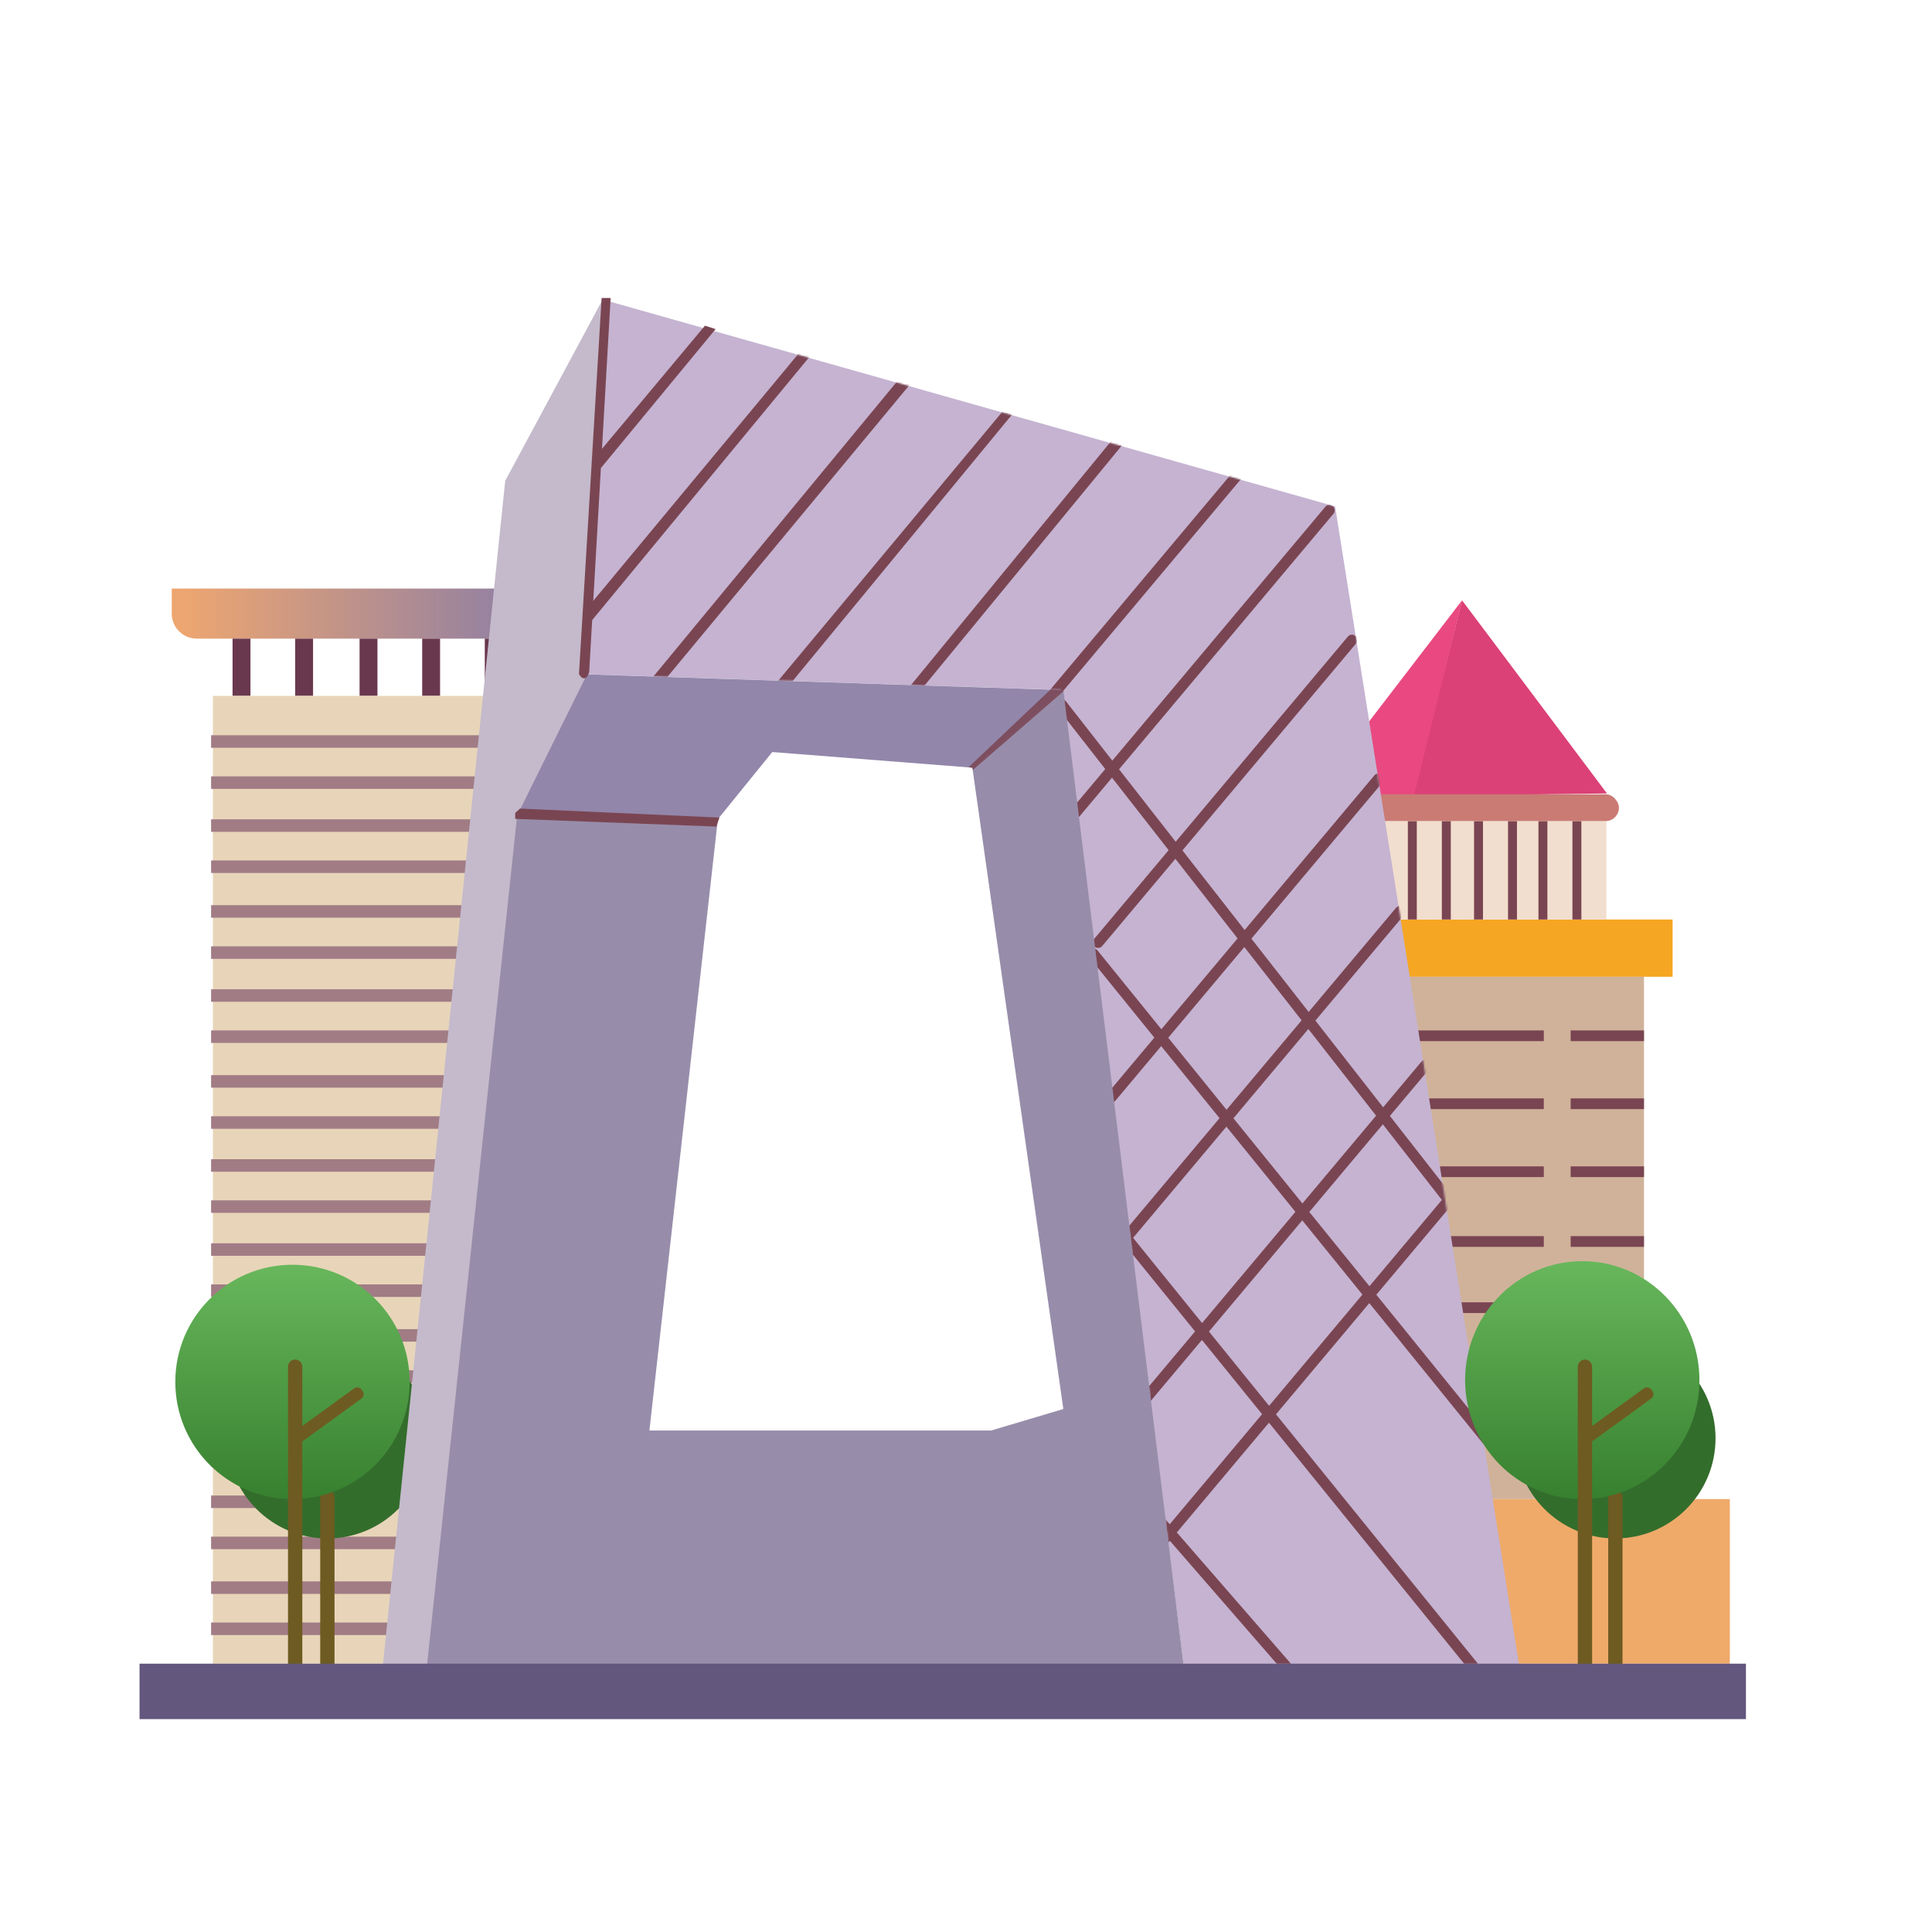 <?xml version="1.0" encoding="UTF-8"?>
<svg width="1080px" height="1080px" viewBox="0 0 1080 1080" version="1.1" xmlns="http://www.w3.org/2000/svg" xmlns:xlink="http://www.w3.org/1999/xlink">
    <!-- Generator: Sketch 52.5 (67469) - http://www.bohemiancoding.com/sketch -->
    <title>北京</title>
    <desc>Created with Sketch.</desc>
    <defs>
        <linearGradient x1="74.494%" y1="50%" x2="1.425%" y2="50%" id="linearGradient-1">
            <stop stop-color="#9280A2" offset="0%"></stop>
            <stop stop-color="#EEA670" offset="100%"></stop>
        </linearGradient>
        <linearGradient x1="50%" y1="0%" x2="50%" y2="100%" id="linearGradient-2">
            <stop stop-color="#68B75C" offset="0%"></stop>
            <stop stop-color="#37802F" offset="100%"></stop>
        </linearGradient>
        <polygon id="path-3" points="9.129 0.537 0.299 209.939 264.984 218.678 333.605 763.43 521.125 763.43 418.332 116.102"></polygon>
    </defs>
    <g id="北京" stroke="none" stroke-width="1" fill="none" fill-rule="evenodd">
        <g id="Group-2" transform="translate(96, 329)">
            <path d="M0,0 L256,0 L256,14 C256,21.732 249.732,28 242,28 L14,28 C6.268,28 9.46895252e-16,21.732 0,14 L0,0 Z" id="Rectangle-2" fill="url(#linearGradient-1)"></path>
            <rect id="Rectangle-3" fill="#6A384E" x="34" y="28" width="10" height="32"></rect>
            <rect id="Rectangle-3-Copy" fill="#6A384E" x="69" y="28" width="10" height="32"></rect>
            <rect id="Rectangle-3-Copy-2" fill="#6A384E" x="105" y="28" width="10" height="32"></rect>
            <rect id="Rectangle-3-Copy-3" fill="#6A384E" x="140" y="28" width="10" height="32"></rect>
            <rect id="Rectangle-3-Copy-4" fill="#6A384E" x="175" y="28" width="10" height="32"></rect>
            <rect id="Rectangle-3-Copy-5" fill="#6A384E" x="205" y="28" width="10" height="32"></rect>
            <rect id="Rectangle-4" fill="#E8D5B9" x="23" y="60" width="204" height="541"></rect>
            <rect id="Rectangle-5" fill="#A17C85" x="22" y="82" width="205" height="7"></rect>
            <rect id="Rectangle-5-Copy" fill="#A17C85" x="22" y="105" width="205" height="7"></rect>
            <rect id="Rectangle-5-Copy-3" fill="#A17C85" x="22" y="129" width="205" height="7"></rect>
            <rect id="Rectangle-5-Copy-2" fill="#A17C85" x="22" y="152" width="205" height="7"></rect>
            <rect id="Rectangle-5-Copy-5" fill="#A17C85" x="22" y="177" width="205" height="7"></rect>
            <rect id="Rectangle-5-Copy-4" fill="#A17C85" x="22" y="200" width="205" height="7"></rect>
            <rect id="Rectangle-5-Copy-7" fill="#A17C85" x="22" y="224" width="205" height="7"></rect>
            <rect id="Rectangle-5-Copy-6" fill="#A17C85" x="22" y="247" width="205" height="7"></rect>
            <rect id="Rectangle-5-Copy-9" fill="#A17C85" x="22" y="272" width="205" height="7"></rect>
            <rect id="Rectangle-5-Copy-8" fill="#A17C85" x="22" y="295" width="205" height="7"></rect>
            <rect id="Rectangle-5-Copy-11" fill="#A17C85" x="22" y="319" width="205" height="7"></rect>
            <rect id="Rectangle-5-Copy-10" fill="#A17C85" x="22" y="342" width="205" height="7"></rect>
            <rect id="Rectangle-5-Copy-13" fill="#A17C85" x="22" y="366" width="205" height="7"></rect>
            <rect id="Rectangle-5-Copy-12" fill="#A17C85" x="22" y="389" width="205" height="7"></rect>
            <rect id="Rectangle-5-Copy-15" fill="#A17C85" x="22" y="414" width="205" height="7"></rect>
            <rect id="Rectangle-5-Copy-14" fill="#A17C85" x="22" y="437" width="205" height="7"></rect>
            <rect id="Rectangle-5-Copy-17" fill="#A17C85" x="22" y="461" width="205" height="7"></rect>
            <rect id="Rectangle-5-Copy-16" fill="#A17C85" x="22" y="484" width="205" height="7"></rect>
            <rect id="Rectangle-5-Copy-19" fill="#A17C85" x="22" y="507" width="205" height="7"></rect>
            <rect id="Rectangle-5-Copy-18" fill="#A17C85" x="22" y="530" width="205" height="7"></rect>
            <rect id="Rectangle-5-Copy-21" fill="#A17C85" x="22" y="555" width="205" height="7"></rect>
            <rect id="Rectangle-5-Copy-20" fill="#A17C85" x="22" y="578" width="205" height="7"></rect>
        </g>
        <g id="Group-5" transform="translate(98, 707)">
            <circle id="Oval-2" fill="#336D2C" cx="85" cy="97" r="56"></circle>
            <path d="M85,126 L85,126 C87.209,126 89,127.791 89,130 L89,227 L81,227 L81,130 C81,127.791 82.791,126 85,126 Z" id="Rectangle-6-Copy" fill="#6E5B21"></path>
            <circle id="Combined-Shape" fill="url(#linearGradient-2)" cx="65.5" cy="65.5" r="65.5"></circle>
            <path d="M67,53 L67,53 C69.209,53 71,54.791 71,57 L71,227 L63,227 L63,57 C63,54.791 64.791,53 67,53 Z" id="Rectangle-6" fill="#6E5B21"></path>
            <path d="M66.042,80.141 L105.785,80.141 C107.442,80.141 108.785,81.484 108.785,83.141 L108.785,84.141 C108.785,85.798 107.442,87.141 105.785,87.141 L66.042,87.141 C64.385,87.141 63.042,85.798 63.042,84.141 L63.042,83.141 C63.042,81.484 64.385,80.141 66.042,80.141 Z" id="Rectangle-7" fill="#6E5B21" transform="translate(85.913, 83.641) rotate(-36) translate(-85.913, -83.641) "></path>
        </g>
        <g id="Group-4" transform="translate(668, 335)">
            <rect id="Rectangle-11" fill="#F5A623" x="32" y="179" width="235" height="32"></rect>
            <rect id="Rectangle-11-Copy" fill="#D0B29A" x="48" y="211" width="203" height="292"></rect>
            <rect id="Rectangle-12" fill="#7A4552" x="48" y="241" width="147" height="6"></rect>
            <rect id="Rectangle-12-Copy" fill="#7A4552" x="210" y="241" width="41" height="6"></rect>
            <rect id="Rectangle-12-Copy-3" fill="#7A4552" x="48" y="279" width="147" height="6"></rect>
            <rect id="Rectangle-12-Copy-2" fill="#7A4552" x="210" y="279" width="41" height="6"></rect>
            <rect id="Rectangle-12-Copy-5" fill="#7A4552" x="48" y="317" width="147" height="6"></rect>
            <rect id="Rectangle-12-Copy-4" fill="#7A4552" x="210" y="317" width="41" height="6"></rect>
            <rect id="Rectangle-12-Copy-7" fill="#7A4552" x="48" y="356" width="147" height="6"></rect>
            <rect id="Rectangle-12-Copy-6" fill="#7A4552" x="210" y="356" width="41" height="6"></rect>
            <rect id="Rectangle-12-Copy-9" fill="#7A4552" x="48" y="393" width="147" height="6"></rect>
            <rect id="Rectangle-12-Copy-8" fill="#7A4552" x="210" y="393" width="41" height="6"></rect>
            <polygon id="Path-5" fill="#DB4176" points="149.301 0.582 121.738 109.947 230.319 108.555"></polygon>
            <polygon id="Path-6" fill="#E94980" points="149.311 0.58 122.361 109.996 65.36 109.996"></polygon>
            <rect id="Rectangle-9" fill="#F2DECE" x="65" y="124" width="165" height="55"></rect>
            <rect id="Rectangle-9-Copy" fill="#EFAA6A" x="0" y="503" width="299" height="92"></rect>
            <rect id="Rectangle-10" fill="#7A4552" x="211" y="124" width="5" height="55"></rect>
            <rect id="Rectangle-10-Copy" fill="#7A4552" x="192" y="124" width="5" height="55"></rect>
            <rect id="Rectangle-10-Copy-2" fill="#7A4552" x="175" y="124" width="5" height="55"></rect>
            <rect id="Rectangle-10-Copy-3" fill="#7A4552" x="156" y="124" width="5" height="55"></rect>
            <rect id="Rectangle-10-Copy-4" fill="#7A4552" x="138" y="124" width="5" height="55"></rect>
            <rect id="Rectangle-10-Copy-5" fill="#7A4552" x="119" y="124" width="5" height="55"></rect>
            <rect id="Rectangle-10-Copy-6" fill="#7A4552" x="101" y="124" width="5" height="55"></rect>
            <rect id="Rectangle-10-Copy-7" fill="#7A4552" x="81" y="124" width="5" height="55"></rect>
            <rect id="Rectangle-8" fill="#CA7B74" x="59" y="109" width="178" height="15" rx="7.5"></rect>
        </g>
        <g id="Group" transform="translate(214, 166)">
            <polygon id="Path" fill="#C4BACB" points="68.405 102.79 123.343 0.605 115.229 210.666 75.717 288.634 25.336 764.346 0.074 764.346"></polygon>
            <g id="Combined-Shape" transform="translate(114, 1)">
                <mask id="mask-4" fill="white">
                    <use xlink:href="#path-3"></use>
                </mask>
                <use id="Mask" fill="#C5B3D1" xlink:href="#path-3"></use>
                <path d="M482.519,507.73 L441.377,556.761 L513.622,645.976 C514.665,647.264 514.466,649.153 513.179,650.195 C511.891,651.238 510.002,651.04 508.959,649.752 L437.448,561.443 L385.284,623.61 L501.172,766.721 C502.215,768.008 502.016,769.897 500.729,770.94 C499.441,771.983 497.552,771.784 496.509,770.497 L381.355,628.293 L329.863,689.658 L405.521,776.693 C406.608,777.943 406.475,779.838 405.225,780.925 C403.974,782.012 402.079,781.88 400.992,780.629 L325.958,694.312 L317.525,704.363 C316.46,705.632 314.567,705.797 313.298,704.732 C312.029,703.667 311.863,701.775 312.928,700.506 L321.973,689.727 L286.054,648.407 C284.967,647.157 285.099,645.262 286.35,644.175 C287.6,643.088 289.495,643.221 290.582,644.471 L325.877,685.074 L377.508,623.542 L343.889,582.026 L307.525,625.363 C306.46,626.632 304.567,626.797 303.298,625.732 C302.029,624.667 301.863,622.775 302.928,621.506 L340.042,577.275 L301.477,529.652 L297.525,534.363 C296.46,535.632 294.567,535.797 293.298,534.732 C292.029,533.667 291.863,531.775 292.928,530.506 L353.724,458.052 L321.121,417.791 L295.525,448.295 C294.46,449.564 292.567,449.729 291.298,448.664 C290.029,447.599 289.863,445.707 290.928,444.438 L317.274,413.04 L280.888,368.107 C279.845,366.82 280.044,364.931 281.331,363.888 C282.619,362.845 284.508,363.044 285.551,364.331 L321.203,408.358 L363.814,357.576 L329.048,313.078 L288.133,361.839 C287.068,363.108 285.176,363.274 283.907,362.209 C282.637,361.144 282.472,359.252 283.537,357.982 L325.272,308.244 L293.619,267.73 L275.525,289.295 C274.46,290.564 272.567,290.729 271.298,289.664 C270.029,288.599 269.863,286.707 270.928,285.438 L289.843,262.897 L263.183,228.774 C262.163,227.468 262.394,225.583 263.7,224.563 C265.005,223.543 266.891,223.774 267.911,225.08 L293.786,258.198 L412.854,116.298 C413.919,115.029 415.811,114.863 417.08,115.928 C418.349,116.993 418.515,118.886 417.45,120.155 L297.562,263.032 L329.215,303.545 L425.462,188.843 C426.527,187.573 428.419,187.408 429.688,188.473 C430.958,189.538 431.123,191.43 430.058,192.699 L332.991,308.379 L367.757,352.877 L440.278,266.45 C441.343,265.181 443.235,265.015 444.505,266.08 C445.774,267.145 445.939,269.037 444.874,270.307 L371.534,357.711 L403.543,398.681 L452.386,340.471 C453.451,339.202 455.344,339.037 456.613,340.102 C457.882,341.167 458.048,343.059 456.983,344.328 L407.319,403.514 L445.181,451.975 L466.642,426.399 C467.707,425.13 469.6,424.964 470.869,426.029 C472.138,427.094 472.304,428.987 471.239,430.256 L448.958,456.809 L484.955,502.884 C485.975,504.189 485.744,506.075 484.438,507.095 C483.869,507.539 483.189,507.746 482.519,507.73 Z M478.022,503.755 L445.015,461.508 L403.911,510.494 L437.531,552.011 L478.022,503.755 Z M441.238,456.674 L403.376,408.213 L361.5,458.12 L400.064,505.744 L441.238,456.674 Z M399.6,403.38 L367.591,362.41 L325.05,413.108 L357.653,453.37 L399.6,403.38 Z M357.571,462.803 L305.406,524.97 L343.971,572.593 L396.135,510.426 L357.571,462.803 Z M399.982,515.176 L347.818,577.343 L381.437,618.86 L433.602,556.693 L399.982,515.176 Z M118.506,30.53 L125.029,31.835 L0.364,182.858 L-0.892,174.317 L118.506,30.53 Z M173.724,45.917 L180.755,47.8 L44.893,211.593 L36.898,211.593 L173.724,45.917 Z M232.409,63.049 L238.006,64.403 L114.947,213.86 L106.745,213.86 L232.409,63.049 Z M293.216,79.492 L299.633,81.408 L188.804,216.231 L181.014,216.231 L293.216,79.492 Z M223.928,260.438 L365.854,91.298 C366.919,90.029 368.811,89.863 370.08,90.928 C371.349,91.993 371.515,93.886 370.45,95.155 L228.525,264.295 C227.46,265.564 225.567,265.729 224.298,264.664 C223.029,263.599 222.863,261.707 223.928,260.438 Z" fill="#7A4552" mask="url(#mask-4)"></path>
            </g>
            <polygon id="Path-3" fill="#9286AA" points="75.566 288.863 114.146 210.98 380.45 219.779 329.816 263.161 217.703 254.389 186.705 292.623"></polygon>
            <path d="M75.197,288.739 L24.721,764.65 L447.627,764.65 L380.404,219.739 L329.568,263.209 C363.459,502.166 380.404,621.645 380.404,621.645 C380.404,621.645 366.969,625.648 340.098,633.654 L149.029,633.654 L187.232,292.415 L75.197,288.739 Z" id="Path-4" fill="#978DAA"></path>
            <polygon id="Path-13" fill="#7A4552" points="76.696 286 74 288.411 74 291.748 186.433 296.062 188.176 291.031"></polygon>
            <polygon id="Path-2" fill="#7A4552" opacity="0.853" points="373.322 219.376 327.464 262.848 329.552 263.208 329.887 264.359 380.499 220.443 380.415 219.741"></polygon>
        </g>
        <g id="Group-3" transform="translate(819, 705)">
            <circle id="Oval-2" fill="#336D2C" cx="84" cy="99" r="56"></circle>
            <path d="M84,128 L84,128 C86.209,128 88,129.791 88,132 L88,229 L80,229 L80,132 C80,129.791 81.791,128 84,128 Z" id="Rectangle-6-Copy" fill="#6E5B21"></path>
            <ellipse id="Combined-Shape-Copy" fill="url(#linearGradient-2)" cx="65.5" cy="66.5" rx="65.5" ry="66.5"></ellipse>
            <path d="M67,55 L67,55 C69.209,55 71,56.791 71,59 L71,229 L63,229 L63,59 C63,56.791 64.791,55 67,55 Z" id="Rectangle-6-Copy-2" fill="#6E5B21"></path>
            <path d="M66.042,82.141 L105.785,82.141 C107.442,82.141 108.785,83.484 108.785,85.141 L108.785,86.141 C108.785,87.798 107.442,89.141 105.785,89.141 L66.042,89.141 C64.385,89.141 63.042,87.798 63.042,86.141 L63.042,85.141 C63.042,83.484 64.385,82.141 66.042,82.141 Z" id="Rectangle-7-Copy" fill="#6E5B21" transform="translate(85.913, 85.641) rotate(-36) translate(-85.913, -85.641) "></path>
        </g>
        <path d="M336.514,250.892 L394.081,182.051 L400.028,183.966 L335.897,261.66 L329.354,375.75 C328.562,378.05 327.628,379.2 326.551,379.2 C325.474,379.2 324.507,378.39 323.651,376.77 L336.309,166.573 C336.309,166.573 337.116,166.573 338.73,166.573 C340.345,166.573 341.218,166.573 341.35,166.573 L336.514,250.892 Z" id="Combined-Shape" fill="#7A4552"></path>
        <rect id="Rectangle" fill="#63577E" x="78" y="930" width="898" height="31"></rect>
    </g>
</svg>